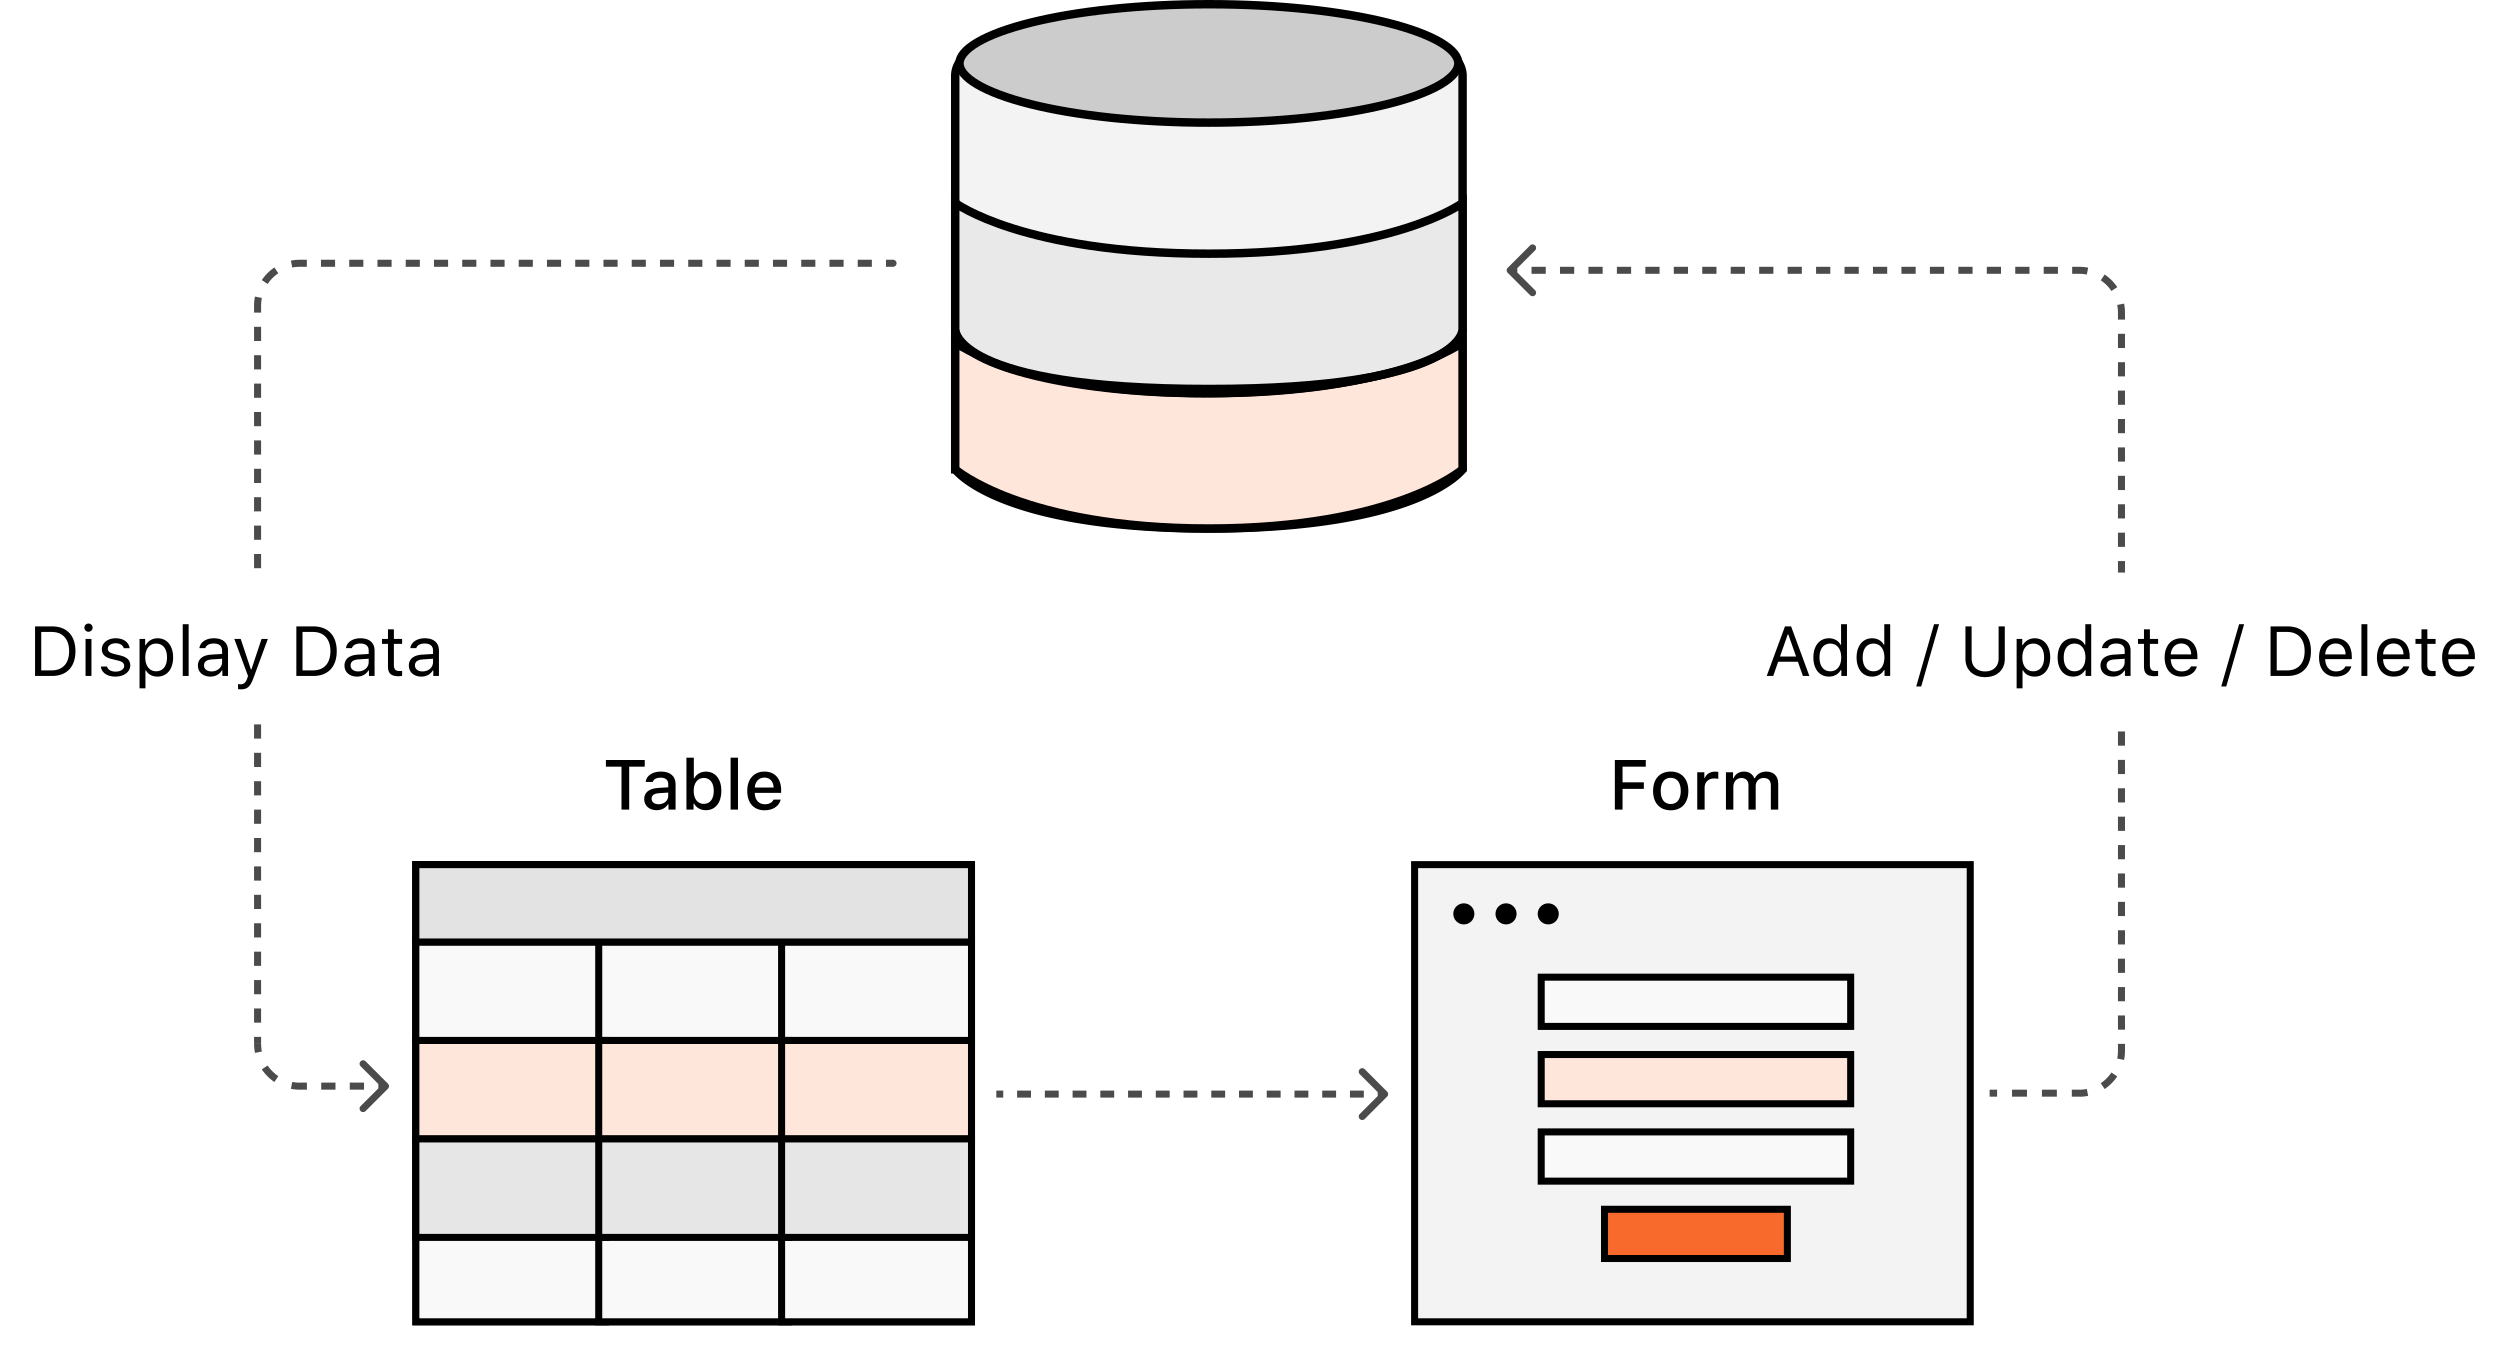 <svg xmlns="http://www.w3.org/2000/svg" xmlns:xlink="http://www.w3.org/1999/xlink" width="882" height="476" fill="none" xmlns:v="https://vecta.io/nano"><path fill="#fff" d="M0 0h882v476H0z"/><path d="M315.061 94.126a1.24 1.24 0 1 0 0-2.481v2.481zM136.883 384.083a1.24 1.24 0 0 0 0-1.754l-7.895-7.896a1.241 1.241 0 1 0-1.755 1.755l7.018 7.018-7.018 7.018a1.241 1.241 0 1 0 1.755 1.755l7.895-7.896zM105.774 92.885v1.241-1.241zm-14.888 14.888h-1.241 1.241zm0 260.545h-1.241 1.241zM315.061 91.644h-2.492v2.481h2.492v-2.481zm-7.475 0h-4.983v2.481h4.983v-2.481zm-9.966 0h-4.983v2.481h4.983v-2.481zm-9.966 0h-4.983v2.481h4.983v-2.481zm-9.966 0h-4.983v2.481h4.983v-2.481zm-9.966 0h-4.983v2.481h4.983v-2.481zm-9.966 0h-4.983v2.481h4.983v-2.481zm-9.966 0h-4.983v2.481h4.983v-2.481zm-9.966 0h-4.983v2.481h4.983v-2.481zm-9.966 0h-4.983v2.481h4.983v-2.481zm-9.966 0h-4.983v2.481h4.983v-2.481zm-9.966 0h-4.983v2.481h4.983v-2.481zm-9.966 0h-4.983v2.481h4.983v-2.481zm-9.966 0h-4.983v2.481h4.983v-2.481zm-9.966 0h-4.983v2.481h4.983v-2.481zm-9.966 0h-4.983v2.481h4.983v-2.481zm-9.966 0h-4.983v2.481h4.983v-2.481zm-9.966 0h-4.983v2.481h4.983v-2.481zm-9.966 0h-4.983v2.481h4.983v-2.481zm-9.967 0h-4.983v2.481h4.983v-2.481zm-9.966 0h-4.983v2.481h4.983v-2.481zm-9.966 0h-2.491v2.481h2.491v-2.481zm-2.491 0a16.19 16.19 0 0 0-3.146.307l.481 2.434c.861-.17 1.752-.26 2.665-.26v-2.481zm-8.962 2.717a16.21 16.21 0 0 0-4.449 4.449l2.062 1.38c.997-1.488 2.279-2.77 3.768-3.767l-1.38-2.062zm-6.86 10.265c-.201 1.019-.307 2.071-.307 3.146h2.481a13.73 13.73 0 0 1 .26-2.664l-2.434-.482zm-.307 3.146v2.506h2.481v-2.506h-2.481zm0 7.516v5.011h2.481v-5.011h-2.481zm0 10.021v5.011h2.481v-5.011h-2.481zm0 10.021v5.01h2.481v-5.01h-2.481zm0 10.021v5.01h2.481v-5.01h-2.481zm0 10.021v5.01h2.481v-5.01h-2.481zm0 10.021v5.01h2.481v-5.01h-2.481zm0 10.021v5.01h2.481v-5.01h-2.481zm0 10.021v5.01h2.481v-5.01h-2.481zm0 10.021v5.01h2.481v-5.01h-2.481zm0 10.021v5.01h2.481v-5.01h-2.481zm0 10.02v5.011h2.481v-5.011h-2.481zm0 10.021v5.011h2.481v-5.011h-2.481zm0 10.021v5.011h2.481v-5.011h-2.481zm0 10.021v5.011h2.481v-5.011h-2.481zm0 10.021v5.011h2.481v-5.011h-2.481zm0 10.021v5.011h2.481v-5.011h-2.481zm0 10.021v5.011h2.481v-5.011h-2.481zm0 10.021v5.01h2.481v-5.01h-2.481zm0 10.021v5.01h2.481v-5.01h-2.481zm0 10.021v5.01h2.481v-5.01h-2.481zm0 10.021v5.01h2.481v-5.01h-2.481zm0 10.021v5.01h2.481v-5.01h-2.481zm0 10.021v5.01h2.481v-5.01h-2.481zm0 10.021v5.01h2.481v-5.01h-2.481zm0 10.021v5.01h2.481v-5.01h-2.481zm0 10.02v2.506h2.481v-2.506h-2.481zm0 2.506a16.2 16.2 0 0 0 .307 3.146l2.434-.481c-.17-.861-.26-1.752-.26-2.665h-2.481zm2.717 8.962a16.2 16.2 0 0 0 4.449 4.449l1.38-2.062c-1.489-.996-2.771-2.278-3.768-3.767l-2.062 1.38zm10.266 6.86a16.23 16.23 0 0 0 3.146.307v-2.482c-.913 0-1.804-.089-2.665-.259l-.481 2.434zm3.146.307h2.519v-2.482h-2.519v2.482zm7.558 0h5.039v-2.482h-5.039v2.482zm10.077 0h5.039v-2.482h-5.039v2.482zm10.078 0h2.519v-2.482h-2.519v2.482zM531.916 96.244a1.24 1.24 0 0 1 0-1.755l7.895-7.896a1.241 1.241 0 1 1 1.755 1.755l-7.018 7.018 7.018 7.018a1.241 1.241 0 1 1-1.755 1.755l-7.895-7.896zm201.645-.877v1.241-1.241zm14.888 14.888h1.241-1.241zm0 260.544h-1.241 1.241zM532.793 94.126h2.51v2.481h-2.51v-2.481zm7.529 0h5.019v2.481h-5.019v-2.481zm10.038 0h5.019v2.481h-5.019v-2.481zm10.039 0h5.019v2.481h-5.019v-2.481zm10.038 0h5.019v2.481h-5.019v-2.481zm10.038 0h5.02v2.481h-5.02v-2.481zm10.039 0h5.019v2.481h-5.019v-2.481zm10.038 0h5.019v2.481h-5.019v-2.481zm10.039 0h5.019v2.481h-5.019v-2.481zm10.038 0h5.019v2.481h-5.019v-2.481zm10.038 0h5.019v2.481h-5.019v-2.481zm10.039 0h5.019v2.481h-5.019v-2.481zm10.038 0h5.019v2.481h-5.019v-2.481zm10.038 0h5.02v2.481h-5.02v-2.481zm10.039 0h5.019v2.481h-5.019v-2.481zm10.038 0h5.019v2.481h-5.019v-2.481zm10.039 0h5.019v2.481h-5.019v-2.481zm10.038 0h5.019v2.481h-5.019v-2.481zm10.038 0h5.02v2.481h-5.02v-2.481zm10.039 0h5.019v2.481h-5.019v-2.481zm10.038 0h2.51v2.481h-2.51v-2.481zm2.51 0a16.2 16.2 0 0 1 3.146.307l-.481 2.434c-.861-.17-1.752-.26-2.665-.26v-2.481zm8.962 2.717a16.19 16.19 0 0 1 4.449 4.45l-2.062 1.38a13.71 13.71 0 0 0-3.767-3.768l1.38-2.062zm6.86 10.265a16.23 16.23 0 0 1 .307 3.146h-2.482c0-.913-.089-1.804-.259-2.665l2.434-.481zm.307 3.146v2.505h-2.482v-2.505h2.482zm0 7.516v5.01h-2.482v-5.01h2.482zm0 10.021v5.01h-2.482v-5.01h2.482zm0 10.021v5.01h-2.482v-5.01h2.482zm0 10.02v5.011h-2.482v-5.011h2.482zm0 10.021v5.011h-2.482v-5.011h2.482zm0 10.021v5.011h-2.482v-5.011h2.482zm0 10.021v5.011h-2.482v-5.011h2.482zm0 10.021v5.011h-2.482v-5.011h2.482zm0 10.021v5.011h-2.482v-5.011h2.482zm0 10.021v5.011h-2.482v-5.011h2.482zm0 10.021v5.01h-2.482v-5.01h2.482zm0 10.021v5.01h-2.482V228h2.482zm0 10.021v5.01h-2.482v-5.01h2.482zm0 10.021v5.01h-2.482v-5.01h2.482zm0 10.021v5.01h-2.482v-5.01h2.482zm0 10.021v5.01h-2.482v-5.01h2.482zm0 10.021v5.01h-2.482v-5.01h2.482zm0 10.021v5.01h-2.482v-5.01h2.482zm0 10.02v5.011h-2.482v-5.011h2.482zm0 10.021v5.011h-2.482v-5.011h2.482zm0 10.021v5.011h-2.482v-5.011h2.482zm0 10.021v5.011h-2.482v-5.011h2.482zm0 10.021v5.011h-2.482v-5.011h2.482zm0 10.021v5.011h-2.482v-5.011h2.482zm0 10.021v5.011h-2.482v-5.011h2.482zm0 10.021v2.505h-2.482v-2.505h2.482zm0 2.505a16.25 16.25 0 0 1-.307 3.147l-2.434-.482c.17-.861.259-1.752.259-2.665h2.482zm-2.718 8.963a16.2 16.2 0 0 1-4.449 4.449l-1.38-2.062c1.489-.997 2.771-2.279 3.767-3.768l2.062 1.381zm-10.265 6.859a16.16 16.16 0 0 1-3.146.307v-2.481c.913 0 1.804-.09 2.665-.26l.481 2.434zm-3.146.307h-2.636v-2.481h2.636v2.481zm-7.907 0h-5.272v-2.481h5.272v2.481zm-10.543 0h-5.271v-2.481h5.271v2.481zm-10.543 0h-2.635v-2.481h2.635v2.481z" fill="#4b4b4b"/><path d="M221.977 285.619v-15.145h5.488v-2.338h-13.703v2.338h5.501v15.145h2.714zm9.692.218c1.733 0 3.175-.751 3.962-2.084h.206v1.866h2.508v-9.002c0-2.763-1.866-4.41-5.173-4.41-2.993 0-5.125 1.441-5.392 3.659h2.52c.291-.957 1.297-1.503 2.751-1.503 1.781 0 2.702.812 2.702 2.254v1.151l-3.575.218c-3.138.194-4.907 1.563-4.907 3.926 0 2.399 1.854 3.925 4.398 3.925zm.667-2.096c-1.418 0-2.448-.715-2.448-1.938 0-1.2.824-1.842 2.642-1.963l3.223-.218v1.139c0 1.696-1.454 2.98-3.417 2.98zm16.708 2.096c3.332 0 5.452-2.653 5.452-6.797 0-4.18-2.108-6.809-5.452-6.809-1.805 0-3.356.884-4.059 2.314h-.206V267.3h-2.605v18.319h2.508v-2.084h.194c.787 1.454 2.326 2.302 4.168 2.302zm-.751-11.377c2.205 0 3.525 1.733 3.525 4.58s-1.32 4.568-3.525 4.568c-2.193 0-3.55-1.745-3.562-4.568.012-2.823 1.381-4.58 3.562-4.58zm9.462 11.159h2.605V267.3h-2.605v18.319zm15.17-3.526c-.485 1.067-1.563 1.648-3.138 1.648-2.084 0-3.429-1.502-3.514-3.889v-.121h9.317v-.897c0-4.119-2.217-6.627-5.888-6.627-3.72 0-6.082 2.677-6.082 6.857 0 4.205 2.314 6.81 6.094 6.81 3.017 0 5.149-1.454 5.719-3.781h-2.508zm-3.235-7.766c1.926 0 3.186 1.393 3.247 3.526h-6.664c.145-2.121 1.49-3.526 3.417-3.526z" fill="#000"/><path d="M0 202h171v53H0zm615 0h267v53H615z" fill="#fff"/><g stroke="#000" stroke-width="2.481"><path fill="#e3e3e3" d="M146.715 305.043h196.029v161.289H146.715z"/><g fill="#f9f9f9"><path d="M146.715 305.043h66.997v161.289h-66.997z"/><path d="M211.231 305.043h66.997v161.289h-66.997z"/><path d="M275.747 305.043h66.997v161.289h-66.997z"/><use xlink:href="#B"/><use xlink:href="#B" x="64.516"/><use xlink:href="#B" x="129.032"/></g><use xlink:href="#B" y="34.739" fill="#ffe6db"/><use xlink:href="#B" y="69.478" fill="#e6e6e6"/><use xlink:href="#B" x="64.516" y="34.739" fill="#ffe6db"/><use xlink:href="#B" x="64.516" y="69.478" fill="#e6e6e6"/><use xlink:href="#B" x="129.032" y="34.739" fill="#ffe6db"/><use xlink:href="#B" x="129.032" y="69.478" fill="#e6e6e6"/><path fill="#e3e3e3" d="M146.715 305.043h196.029v27.295H146.715z"/></g><path d="M572.434 285.619v-7.318h7.512v-2.29h-7.512v-5.537h8.202v-2.338H569.72v17.483h2.714zm16.999.255c3.852 0 6.215-2.581 6.215-6.834s-2.375-6.833-6.215-6.833c-3.853 0-6.228 2.592-6.228 6.833 0 4.253 2.363 6.834 6.228 6.834zm0-2.218c-2.266 0-3.538-1.684-3.538-4.616s1.272-4.628 3.538-4.628c2.253 0 3.537 1.696 3.537 4.628 0 2.92-1.284 4.616-3.537 4.616zm9.353 1.963h2.605v-7.863c0-1.854 1.394-3.126 3.368-3.126.461 0 1.236.085 1.454.145v-2.447c-.278-.061-.775-.097-1.163-.097-1.72 0-3.186.933-3.562 2.229h-.194v-1.999h-2.508v13.158zm10.129 0h2.605v-8.081c0-1.721 1.2-3.066 2.787-3.066 1.551 0 2.544.933 2.544 2.436v8.711h2.557v-8.324c0-1.587 1.102-2.823 2.786-2.823 1.709 0 2.557.885 2.557 2.702v8.445h2.605v-9.075c0-2.738-1.551-4.337-4.216-4.337-1.83 0-3.345.933-4.011 2.35h-.206c-.581-1.417-1.829-2.35-3.635-2.35-1.757 0-3.089.872-3.671 2.35h-.194v-2.096h-2.508v13.158z" fill="#000"/><g stroke="#000" stroke-width="2.481"><path fill="#f3f3f3" d="M499.071 305.043H695.1v161.289H499.071z"/><path fill="#f9f9f9" d="M543.737 344.746h109.181v17.37H543.737z"/><path fill="#ffe6db" d="M543.737 372.04h109.181v17.37H543.737z"/><path fill="#f9f9f9" d="M543.737 399.336h109.181v17.37H543.737z"/><path fill="#f86a2b" d="M566.069 426.631h64.516v17.37h-64.516z"/></g><g fill="#000"><circle cx="516.441" cy="322.413" r="3.722"/><circle cx="531.329" cy="322.413" r="3.722"/><circle cx="546.218" cy="322.413" r="3.722"/><path d="M12.368 220.989v17.484h5.997c5.198 0 8.251-3.235 8.251-8.748 0-5.501-3.065-8.736-8.251-8.736h-5.997zm2.181 1.963h3.671c3.877 0 6.167 2.52 6.167 6.797 0 4.265-2.266 6.761-6.167 6.761h-3.671v-13.558zm16.672-.061a1.46 1.46 0 0 0 1.454-1.454 1.46 1.46 0 0 0-1.454-1.453 1.46 1.46 0 0 0-1.454 1.453 1.46 1.46 0 0 0 1.454 1.454zm-1.042 15.582h2.084v-13.061h-2.084v13.061zm5.755-9.487c0 1.89 1.115 2.944 3.562 3.538l2.241.545c1.393.339 2.072.945 2.072 1.842 0 1.199-1.26 2.035-3.017 2.035-1.672 0-2.714-.703-3.065-1.805h-2.145c.23 2.169 2.229 3.562 5.137 3.562 2.968 0 5.234-1.612 5.234-3.95 0-1.878-1.187-2.944-3.647-3.538l-2.011-.485c-1.539-.375-2.266-.932-2.266-1.829 0-1.163 1.212-1.951 2.762-1.951 1.575 0 2.593.691 2.871 1.733h2.06c-.279-2.145-2.181-3.502-4.919-3.502-2.774 0-4.871 1.636-4.871 3.805zm19.652-3.805c-1.781 0-3.344.909-4.18 2.411h-.194v-2.18h-1.987v17.422h2.084v-6.324h.194c.715 1.381 2.217 2.193 4.083 2.193 3.32 0 5.489-2.678 5.489-6.761 0-4.107-2.157-6.761-5.489-6.761zm-.497 11.644c-2.35 0-3.841-1.89-3.841-4.883 0-3.005 1.49-4.883 3.853-4.883 2.387 0 3.817 1.83 3.817 4.883s-1.43 4.883-3.829 4.883zm9.378 1.648h2.084v-18.247h-2.084v18.247zm9.766.23c1.745 0 3.174-.763 4.023-2.157h.194v1.927h1.987v-8.942c0-2.714-1.781-4.35-4.968-4.35-2.787 0-4.847 1.382-5.125 3.478h2.108c.291-1.03 1.381-1.624 2.944-1.624 1.951 0 2.956.885 2.956 2.496v1.187l-3.768.231c-3.041.181-4.762 1.526-4.762 3.865 0 2.386 1.878 3.889 4.41 3.889zm.388-1.83c-1.514 0-2.641-.775-2.641-2.108 0-1.308.872-1.999 2.859-2.132l3.514-.231v1.2c0 1.866-1.587 3.271-3.732 3.271zm10.299 6.325c2.314 0 3.356-.897 4.471-3.926l5.101-13.86h-2.217L88.7 236.158h-.194l-3.586-10.746h-2.254l4.834 13.073-.242.775c-.545 1.575-1.2 2.145-2.399 2.145-.291 0-.618-.012-.872-.061v1.781a6.1 6.1 0 0 0 .933.073zm19.628-22.209v17.484h5.998c5.198 0 8.251-3.235 8.251-8.748 0-5.501-3.065-8.736-8.251-8.736h-5.998zm2.181 1.963h3.672c3.877 0 6.167 2.52 6.167 6.797 0 4.265-2.266 6.761-6.167 6.761h-3.672v-13.558zm19.217 15.751c1.744 0 3.174-.763 4.022-2.157h.194v1.927h1.987v-8.942c0-2.714-1.781-4.35-4.968-4.35-2.786 0-4.846 1.382-5.125 3.478h2.108c.291-1.03 1.382-1.624 2.945-1.624 1.95 0 2.956.885 2.956 2.496v1.187l-3.768.231c-3.041.181-4.762 1.526-4.762 3.865 0 2.386 1.878 3.889 4.411 3.889zm.387-1.83c-1.514 0-2.641-.775-2.641-2.108 0-1.308.872-1.999 2.859-2.132l3.514-.231v1.2c0 1.866-1.587 3.271-3.732 3.271zm10.541-14.842v3.381h-2.108v1.744h2.108v7.924c0 2.496 1.079 3.49 3.768 3.49.412 0 .812-.049 1.224-.122v-1.756a8.89 8.89 0 0 1-.969.048c-1.357 0-1.939-.654-1.939-2.193v-7.391h2.908v-1.744h-2.908v-3.381h-2.084zm11.777 16.672c1.745 0 3.174-.763 4.023-2.157h.193v1.927h1.988v-8.942c0-2.714-1.782-4.35-4.968-4.35-2.787 0-4.847 1.382-5.125 3.478h2.108c.291-1.03 1.381-1.624 2.944-1.624 1.951 0 2.957.885 2.957 2.496v1.187l-3.769.231c-3.041.181-4.761 1.526-4.761 3.865 0 2.386 1.878 3.889 4.41 3.889zm.388-1.83c-1.515 0-2.642-.775-2.642-2.108 0-1.308.873-1.999 2.86-2.132l3.514-.231v1.2c0 1.866-1.588 3.271-3.732 3.271zm487.011 1.6h2.289l-6.445-17.483h-2.157l-6.446 17.483h2.29l1.757-5.004h6.955l1.757 5.004zm-5.332-14.66h.194l2.739 7.802h-5.671l2.738-7.802zm14.528 14.89c1.805 0 3.356-.86 4.18-2.314h.194v2.084h1.987v-18.247h-2.084v7.246h-.182c-.739-1.43-2.278-2.29-4.095-2.29-3.32 0-5.489 2.665-5.489 6.761 0 4.107 2.145 6.76 5.489 6.76zm.484-11.643c2.363 0 3.841 1.89 3.841 4.883 0 3.016-1.466 4.882-3.841 4.882-2.387 0-3.816-1.829-3.816-4.882 0-3.042 1.442-4.883 3.816-4.883zm14.758 11.643c1.805 0 3.356-.86 4.18-2.314h.194v2.084h1.987v-18.247h-2.084v7.246h-.182c-.739-1.43-2.278-2.29-4.095-2.29-3.32 0-5.489 2.665-5.489 6.761 0 4.107 2.145 6.76 5.489 6.76zm.484-11.643c2.363 0 3.841 1.89 3.841 4.883 0 3.016-1.466 4.882-3.841 4.882-2.387 0-3.816-1.829-3.816-4.882 0-3.042 1.442-4.883 3.816-4.883zm16.83 15.133l6.3-21.967h-1.769l-6.3 21.967h1.769zm17.786-21.203h-2.181v11.474c0 3.731 2.605 6.421 6.943 6.421s6.942-2.69 6.942-6.421V220.99h-2.181v11.328c0 2.641-1.732 4.556-4.761 4.556s-4.762-1.915-4.762-4.556V220.99zm22.233 4.192c-1.781 0-3.344.908-4.18 2.411h-.194v-2.181h-1.987v17.423h2.084v-6.325h.194c.715 1.382 2.217 2.193 4.083 2.193 3.32 0 5.489-2.677 5.489-6.76 0-4.108-2.157-6.761-5.489-6.761zm-.497 11.643c-2.35 0-3.841-1.89-3.841-4.882 0-3.005 1.491-4.883 3.853-4.883 2.387 0 3.817 1.829 3.817 4.883s-1.43 4.882-3.829 4.882zm14.091 1.878c1.806 0 3.356-.86 4.18-2.314h.194v2.084h1.987v-18.247h-2.084v7.246h-.181c-.74-1.43-2.278-2.29-4.096-2.29-3.32 0-5.488 2.665-5.488 6.761 0 4.107 2.144 6.76 5.488 6.76zm.485-11.643c2.363 0 3.841 1.89 3.841 4.883 0 3.016-1.466 4.882-3.841 4.882-2.387 0-3.817-1.829-3.817-4.882 0-3.042 1.442-4.883 3.817-4.883zm13.558 11.643c1.745 0 3.174-.763 4.022-2.156h.194v1.926h1.987v-8.942c0-2.714-1.781-4.349-4.967-4.349-2.787 0-4.847 1.381-5.125 3.477h2.108c.291-1.03 1.381-1.623 2.944-1.623 1.951 0 2.956.884 2.956 2.495v1.188l-3.768.23c-3.041.182-4.761 1.527-4.761 3.865 0 2.387 1.878 3.889 4.41 3.889zm.388-1.829c-1.515 0-2.642-.776-2.642-2.108 0-1.309.873-2 2.86-2.133l3.513-.23v1.199c0 1.866-1.587 3.272-3.731 3.272zm10.541-14.842v3.38h-2.109v1.745h2.109v7.924c0 2.496 1.078 3.489 3.768 3.489.412 0 .811-.048 1.223-.121v-1.757l-.969.049c-1.357 0-1.938-.655-1.938-2.193v-7.391h2.907v-1.745h-2.907v-3.38h-2.084zm16.599 13.061c-.546 1.151-1.685 1.769-3.369 1.769-2.217 0-3.659-1.636-3.768-4.217v-.097h9.39v-.799c0-4.059-2.144-6.567-5.67-6.567-3.586 0-5.889 2.665-5.889 6.773 0 4.131 2.266 6.748 5.889 6.748 2.859 0 4.895-1.381 5.501-3.61h-2.084zm-3.441-8.07c2.071 0 3.453 1.527 3.501 3.841h-7.197c.158-2.314 1.612-3.841 3.696-3.841zm15.872 15.17l6.3-21.967h-1.769l-6.3 21.967h1.769zm15.629-21.203v17.483h5.998c5.198 0 8.251-3.235 8.251-8.748 0-5.5-3.065-8.735-8.251-8.735h-5.998zm2.181 1.962h3.672c3.877 0 6.167 2.521 6.167 6.798 0 4.264-2.266 6.76-6.167 6.76h-3.672v-13.558zm24.233 12.141c-.546 1.151-1.685 1.769-3.369 1.769-2.217 0-3.659-1.636-3.768-4.217v-.097h9.39v-.799c0-4.059-2.144-6.567-5.67-6.567-3.587 0-5.889 2.665-5.889 6.773 0 4.131 2.266 6.748 5.889 6.748 2.859 0 4.895-1.381 5.501-3.61h-2.084zm-3.441-8.07c2.071 0 3.453 1.527 3.501 3.841h-7.197c.158-2.314 1.612-3.841 3.696-3.841zm9.087 11.45h2.084v-18.247h-2.084v18.247zm14.781-3.38c-.545 1.151-1.684 1.769-3.368 1.769-2.217 0-3.659-1.636-3.768-4.217v-.097h9.39v-.799c0-4.059-2.145-6.567-5.67-6.567-3.587 0-5.889 2.665-5.889 6.773 0 4.131 2.266 6.748 5.889 6.748 2.859 0 4.894-1.381 5.5-3.61h-2.084zm-3.441-8.07c2.072 0 3.453 1.527 3.502 3.841h-7.197c.157-2.314 1.611-3.841 3.695-3.841zm9.839-4.991v3.38h-2.109v1.745h2.109v7.924c0 2.496 1.078 3.489 3.768 3.489.412 0 .811-.048 1.223-.121v-1.757a8.87 8.87 0 0 1-.969.049c-1.357 0-1.938-.655-1.938-2.193v-7.391h2.907v-1.745h-2.907v-3.38h-2.084zm16.599 13.061c-.546 1.151-1.685 1.769-3.369 1.769-2.217 0-3.659-1.636-3.768-4.217v-.097h9.39v-.799c0-4.059-2.144-6.567-5.67-6.567-3.586 0-5.889 2.665-5.889 6.773 0 4.131 2.266 6.748 5.889 6.748 2.859 0 4.895-1.381 5.501-3.61h-2.084zm-3.441-8.07c2.072 0 3.453 1.527 3.501 3.841h-7.197c.158-2.314 1.612-3.841 3.696-3.841z"/></g><g stroke="#000" stroke-width="2.983"><path d="M337 165.575V26.85a8.95 8.95 0 0 1 8.95-8.95h161.1a8.95 8.95 0 0 1 8.95 8.95v138.725s-14.917 20.883-89.5 20.883-89.5-20.883-89.5-20.883z" fill="#f3f3f3"/><path d="M337 165.575v-44.75s23.867 17.9 89.5 17.9 89.5-17.9 89.5-17.9v44.75s-23.867 20.884-89.5 20.884-89.5-20.884-89.5-20.884z" fill="#ffe6db"/><path d="M337 116.351v-44.75s23.867 17.9 89.5 17.9 89.5-17.9 89.5-17.9v44.75s0 20.883-89.5 20.883-89.5-20.883-89.5-20.883z" fill="#e9e9e9"/><path d="M514.508 22.375c0 2.236-1.849 4.794-6.3 7.425-4.352 2.572-10.749 4.94-18.784 6.949-16.047 4.012-38.294 6.509-62.924 6.509s-46.877-2.497-62.924-6.509c-8.035-2.009-14.432-4.377-18.784-6.949-4.451-2.631-6.3-5.189-6.3-7.425s1.849-4.794 6.3-7.425c4.352-2.572 10.749-4.94 18.784-6.949 16.047-4.012 38.294-6.509 62.924-6.509s46.877 2.497 62.924 6.509c8.035 2.009 14.432 4.377 18.784 6.949 4.451 2.631 6.3 5.189 6.3 7.425z" fill="#ccc"/><path d="M516 116.351c0 11.534-41.562 22.375-90.992 22.375S337 127.885 337 116.351"/></g><path d="M489.377 386.877a1.24 1.24 0 0 0 0-1.754l-7.895-7.896a1.24 1.24 0 1 0-1.755 1.755l7.018 7.018-7.018 7.018a1.24 1.24 0 1 0 1.755 1.755l7.895-7.896zm-137.877.364h2.446v-2.482H351.5v2.482zm7.339 0h4.893v-2.482h-4.893v2.482zm9.786 0h4.893v-2.482h-4.893v2.482zm9.786 0h4.893v-2.482h-4.893v2.482zm9.785 0h4.893v-2.482h-4.893v2.482zm9.786 0h4.893v-2.482h-4.893v2.482zm9.786 0h4.893v-2.482h-4.893v2.482zm9.786 0h4.892v-2.482h-4.892v2.482zm9.785 0h4.893v-2.482h-4.893v2.482zm9.786 0h4.893v-2.482h-4.893v2.482zm9.786 0h4.893v-2.482h-4.893v2.482zm9.785 0h4.893v-2.482h-4.893v2.482zm9.786 0h4.893v-2.482h-4.893v2.482zm9.786 0h4.893v-2.482h-4.893v2.482zm9.786 0h2.446v-2.482h-2.446v2.482z" fill="#4b4b4b"/><defs ><path id="B" d="M146.715 332.338h66.997v34.739h-66.997z"/></defs></svg>